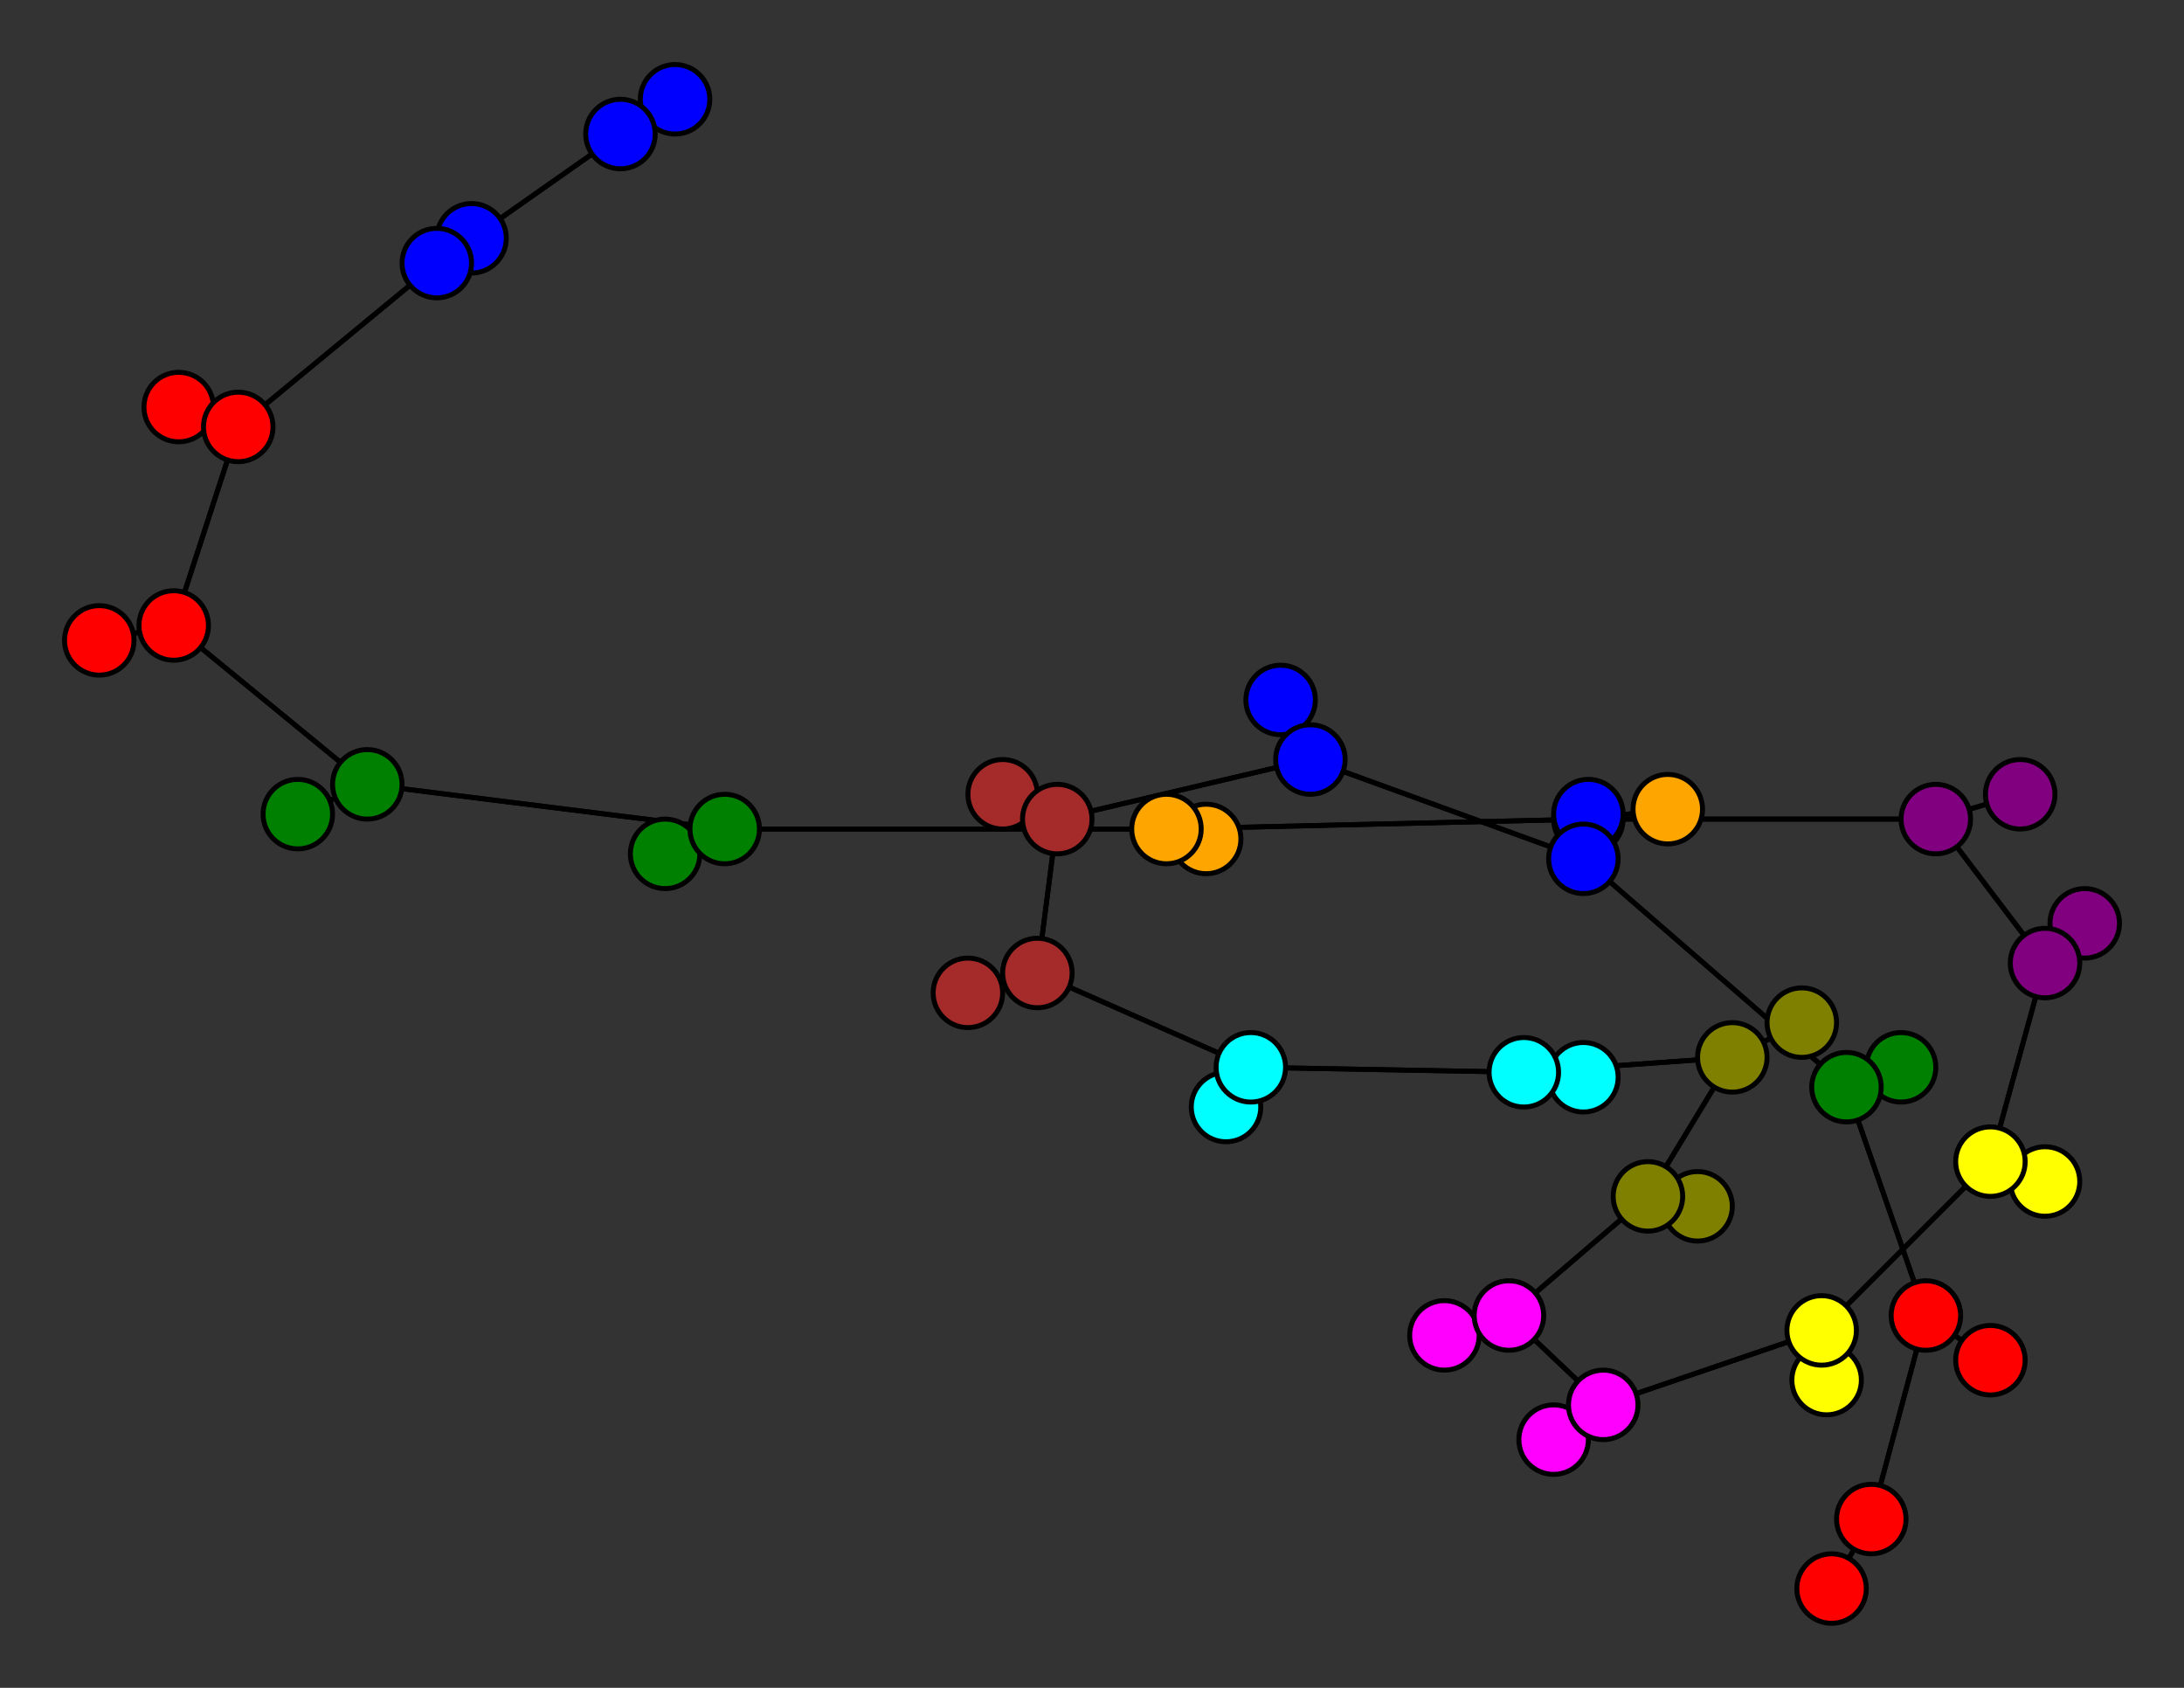 <svg width="440" height="340" xmlns="http://www.w3.org/2000/svg">
<rect width="100%" height="100%" fill="#333333" stroke="none"/>
<path stroke-width="1" stroke="black" d="M 136 20 125 27"/>
<path stroke-width="1" stroke="black" d="M 252 215 209 196"/>
<path stroke-width="1" stroke="black" d="M 252 215 247 223"/>
<path stroke-width="1" stroke="black" d="M 252 215 307 216"/>
<path stroke-width="1" stroke="black" d="M 247 223 252 215"/>
<path stroke-width="1" stroke="black" d="M 307 216 252 215"/>
<path stroke-width="1" stroke="black" d="M 307 216 319 217"/>
<path stroke-width="1" stroke="black" d="M 307 216 349 213"/>
<path stroke-width="1" stroke="black" d="M 319 217 307 216"/>
<path stroke-width="1" stroke="black" d="M 349 213 307 216"/>
<path stroke-width="1" stroke="black" d="M 195 200 209 196"/>
<path stroke-width="1" stroke="black" d="M 349 213 363 206"/>
<path stroke-width="1" stroke="black" d="M 363 206 349 213"/>
<path stroke-width="1" stroke="black" d="M 332 241 349 213"/>
<path stroke-width="1" stroke="black" d="M 332 241 342 243"/>
<path stroke-width="1" stroke="black" d="M 332 241 304 265"/>
<path stroke-width="1" stroke="black" d="M 342 243 332 241"/>
<path stroke-width="1" stroke="black" d="M 304 265 332 241"/>
<path stroke-width="1" stroke="black" d="M 304 265 291 269"/>
<path stroke-width="1" stroke="black" d="M 304 265 323 283"/>
<path stroke-width="1" stroke="black" d="M 291 269 304 265"/>
<path stroke-width="1" stroke="black" d="M 349 213 332 241"/>
<path stroke-width="1" stroke="black" d="M 209 196 252 215"/>
<path stroke-width="1" stroke="black" d="M 209 196 195 200"/>
<path stroke-width="1" stroke="black" d="M 209 196 213 165"/>
<path stroke-width="1" stroke="black" d="M 369 320 377 306"/>
<path stroke-width="1" stroke="black" d="M 388 265 377 306"/>
<path stroke-width="1" stroke="black" d="M 388 265 401 274"/>
<path stroke-width="1" stroke="black" d="M 388 265 372 219"/>
<path stroke-width="1" stroke="black" d="M 401 274 388 265"/>
<path stroke-width="1" stroke="black" d="M 372 219 388 265"/>
<path stroke-width="1" stroke="black" d="M 372 219 383 215"/>
<path stroke-width="1" stroke="black" d="M 372 219 319 173"/>
<path stroke-width="1" stroke="black" d="M 383 215 372 219"/>
<path stroke-width="1" stroke="black" d="M 319 173 372 219"/>
<path stroke-width="1" stroke="black" d="M 319 173 320 164"/>
<path stroke-width="1" stroke="black" d="M 319 173 264 153"/>
<path stroke-width="1" stroke="black" d="M 320 164 319 173"/>
<path stroke-width="1" stroke="black" d="M 264 153 319 173"/>
<path stroke-width="1" stroke="black" d="M 264 153 258 141"/>
<path stroke-width="1" stroke="black" d="M 264 153 213 165"/>
<path stroke-width="1" stroke="black" d="M 258 141 264 153"/>
<path stroke-width="1" stroke="black" d="M 213 165 264 153"/>
<path stroke-width="1" stroke="black" d="M 213 165 202 160"/>
<path stroke-width="1" stroke="black" d="M 213 165 209 196"/>
<path stroke-width="1" stroke="black" d="M 202 160 213 165"/>
<path stroke-width="1" stroke="black" d="M 323 283 304 265"/>
<path stroke-width="1" stroke="black" d="M 323 283 313 290"/>
<path stroke-width="1" stroke="black" d="M 323 283 367 268"/>
<path stroke-width="1" stroke="black" d="M 313 290 323 283"/>
<path stroke-width="1" stroke="black" d="M 146 167 134 172"/>
<path stroke-width="1" stroke="black" d="M 146 167 74 158"/>
<path stroke-width="1" stroke="black" d="M 134 172 146 167"/>
<path stroke-width="1" stroke="black" d="M 74 158 146 167"/>
<path stroke-width="1" stroke="black" d="M 74 158 60 164"/>
<path stroke-width="1" stroke="black" d="M 74 158 35 126"/>
<path stroke-width="1" stroke="black" d="M 60 164 74 158"/>
<path stroke-width="1" stroke="black" d="M 35 126 74 158"/>
<path stroke-width="1" stroke="black" d="M 35 126 20 129"/>
<path stroke-width="1" stroke="black" d="M 35 126 48 86"/>
<path stroke-width="1" stroke="black" d="M 20 129 35 126"/>
<path stroke-width="1" stroke="black" d="M 48 86 35 126"/>
<path stroke-width="1" stroke="black" d="M 48 86 36 82"/>
<path stroke-width="1" stroke="black" d="M 48 86 88 53"/>
<path stroke-width="1" stroke="black" d="M 36 82 48 86"/>
<path stroke-width="1" stroke="black" d="M 88 53 48 86"/>
<path stroke-width="1" stroke="black" d="M 88 53 95 48"/>
<path stroke-width="1" stroke="black" d="M 88 53 125 27"/>
<path stroke-width="1" stroke="black" d="M 95 48 88 53"/>
<path stroke-width="1" stroke="black" d="M 125 27 88 53"/>
<path stroke-width="1" stroke="black" d="M 125 27 136 20"/>
<path stroke-width="1" stroke="black" d="M 146 167 235 167"/>
<path stroke-width="1" stroke="black" d="M 377 306 388 265"/>
<path stroke-width="1" stroke="black" d="M 243 169 235 167"/>
<path stroke-width="1" stroke="black" d="M 235 167 243 169"/>
<path stroke-width="1" stroke="black" d="M 367 268 323 283"/>
<path stroke-width="1" stroke="black" d="M 367 268 368 278"/>
<path stroke-width="1" stroke="black" d="M 367 268 401 234"/>
<path stroke-width="1" stroke="black" d="M 368 278 367 268"/>
<path stroke-width="1" stroke="black" d="M 401 234 367 268"/>
<path stroke-width="1" stroke="black" d="M 401 234 412 238"/>
<path stroke-width="1" stroke="black" d="M 401 234 412 194"/>
<path stroke-width="1" stroke="black" d="M 412 238 401 234"/>
<path stroke-width="1" stroke="black" d="M 412 194 401 234"/>
<path stroke-width="1" stroke="black" d="M 412 194 420 186"/>
<path stroke-width="1" stroke="black" d="M 412 194 390 165"/>
<path stroke-width="1" stroke="black" d="M 420 186 412 194"/>
<path stroke-width="1" stroke="black" d="M 390 165 412 194"/>
<path stroke-width="1" stroke="black" d="M 390 165 407 160"/>
<path stroke-width="1" stroke="black" d="M 390 165 320 165"/>
<path stroke-width="1" stroke="black" d="M 407 160 390 165"/>
<path stroke-width="1" stroke="black" d="M 320 165 390 165"/>
<path stroke-width="1" stroke="black" d="M 320 165 336 163"/>
<path stroke-width="1" stroke="black" d="M 320 165 235 167"/>
<path stroke-width="1" stroke="black" d="M 336 163 320 165"/>
<path stroke-width="1" stroke="black" d="M 235 167 320 165"/>
<path stroke-width="1" stroke="black" d="M 235 167 146 167"/>
<path stroke-width="1" stroke="black" d="M 377 306 369 320"/>
<circle cx="136" cy="20" r="7.0" style="fill:blue;stroke:black;stroke-width:1.0"/>
<circle cx="125" cy="27" r="7.0" style="fill:blue;stroke:black;stroke-width:1.0"/>
<circle cx="95" cy="48" r="7.0" style="fill:blue;stroke:black;stroke-width:1.0"/>
<circle cx="88" cy="53" r="7.0" style="fill:blue;stroke:black;stroke-width:1.0"/>
<circle cx="36" cy="82" r="7.0" style="fill:red;stroke:black;stroke-width:1.0"/>
<circle cx="48" cy="86" r="7.0" style="fill:red;stroke:black;stroke-width:1.0"/>
<circle cx="20" cy="129" r="7.0" style="fill:red;stroke:black;stroke-width:1.0"/>
<circle cx="35" cy="126" r="7.0" style="fill:red;stroke:black;stroke-width:1.0"/>
<circle cx="60" cy="164" r="7.0" style="fill:green;stroke:black;stroke-width:1.0"/>
<circle cx="74" cy="158" r="7.0" style="fill:green;stroke:black;stroke-width:1.0"/>
<circle cx="134" cy="172" r="7.0" style="fill:green;stroke:black;stroke-width:1.0"/>
<circle cx="146" cy="167" r="7.0" style="fill:green;stroke:black;stroke-width:1.0"/>
<circle cx="243" cy="169" r="7.0" style="fill:orange;stroke:black;stroke-width:1.0"/>
<circle cx="235" cy="167" r="7.0" style="fill:orange;stroke:black;stroke-width:1.0"/>
<circle cx="336" cy="163" r="7.0" style="fill:orange;stroke:black;stroke-width:1.0"/>
<circle cx="320" cy="165" r="7.0" style="fill:orange;stroke:black;stroke-width:1.0"/>
<circle cx="407" cy="160" r="7.0" style="fill:purple;stroke:black;stroke-width:1.0"/>
<circle cx="390" cy="165" r="7.0" style="fill:purple;stroke:black;stroke-width:1.0"/>
<circle cx="420" cy="186" r="7.0" style="fill:purple;stroke:black;stroke-width:1.0"/>
<circle cx="412" cy="194" r="7.0" style="fill:purple;stroke:black;stroke-width:1.0"/>
<circle cx="412" cy="238" r="7.0" style="fill:yellow;stroke:black;stroke-width:1.0"/>
<circle cx="401" cy="234" r="7.0" style="fill:yellow;stroke:black;stroke-width:1.0"/>
<circle cx="368" cy="278" r="7.0" style="fill:yellow;stroke:black;stroke-width:1.0"/>
<circle cx="367" cy="268" r="7.0" style="fill:yellow;stroke:black;stroke-width:1.0"/>
<circle cx="313" cy="290" r="7.0" style="fill:fuchsia;stroke:black;stroke-width:1.0"/>
<circle cx="323" cy="283" r="7.0" style="fill:fuchsia;stroke:black;stroke-width:1.0"/>
<circle cx="291" cy="269" r="7.0" style="fill:fuchsia;stroke:black;stroke-width:1.0"/>
<circle cx="304" cy="265" r="7.0" style="fill:fuchsia;stroke:black;stroke-width:1.0"/>
<circle cx="342" cy="243" r="7.0" style="fill:olive;stroke:black;stroke-width:1.0"/>
<circle cx="332" cy="241" r="7.0" style="fill:olive;stroke:black;stroke-width:1.0"/>
<circle cx="363" cy="206" r="7.0" style="fill:olive;stroke:black;stroke-width:1.0"/>
<circle cx="349" cy="213" r="7.0" style="fill:olive;stroke:black;stroke-width:1.0"/>
<circle cx="319" cy="217" r="7.0" style="fill:aqua;stroke:black;stroke-width:1.0"/>
<circle cx="307" cy="216" r="7.0" style="fill:aqua;stroke:black;stroke-width:1.0"/>
<circle cx="247" cy="223" r="7.0" style="fill:aqua;stroke:black;stroke-width:1.0"/>
<circle cx="252" cy="215" r="7.0" style="fill:aqua;stroke:black;stroke-width:1.0"/>
<circle cx="195" cy="200" r="7.0" style="fill:brown;stroke:black;stroke-width:1.0"/>
<circle cx="209" cy="196" r="7.0" style="fill:brown;stroke:black;stroke-width:1.0"/>
<circle cx="202" cy="160" r="7.0" style="fill:brown;stroke:black;stroke-width:1.0"/>
<circle cx="213" cy="165" r="7.0" style="fill:brown;stroke:black;stroke-width:1.0"/>
<circle cx="258" cy="141" r="7.0" style="fill:blue;stroke:black;stroke-width:1.0"/>
<circle cx="264" cy="153" r="7.0" style="fill:blue;stroke:black;stroke-width:1.0"/>
<circle cx="320" cy="164" r="7.0" style="fill:blue;stroke:black;stroke-width:1.0"/>
<circle cx="319" cy="173" r="7.0" style="fill:blue;stroke:black;stroke-width:1.0"/>
<circle cx="383" cy="215" r="7.0" style="fill:green;stroke:black;stroke-width:1.0"/>
<circle cx="372" cy="219" r="7.0" style="fill:green;stroke:black;stroke-width:1.0"/>
<circle cx="401" cy="274" r="7.0" style="fill:red;stroke:black;stroke-width:1.0"/>
<circle cx="388" cy="265" r="7.0" style="fill:red;stroke:black;stroke-width:1.0"/>
<circle cx="369" cy="320" r="7.0" style="fill:red;stroke:black;stroke-width:1.0"/>
<circle cx="377" cy="306" r="7.0" style="fill:red;stroke:black;stroke-width:1.0"/>
</svg>
